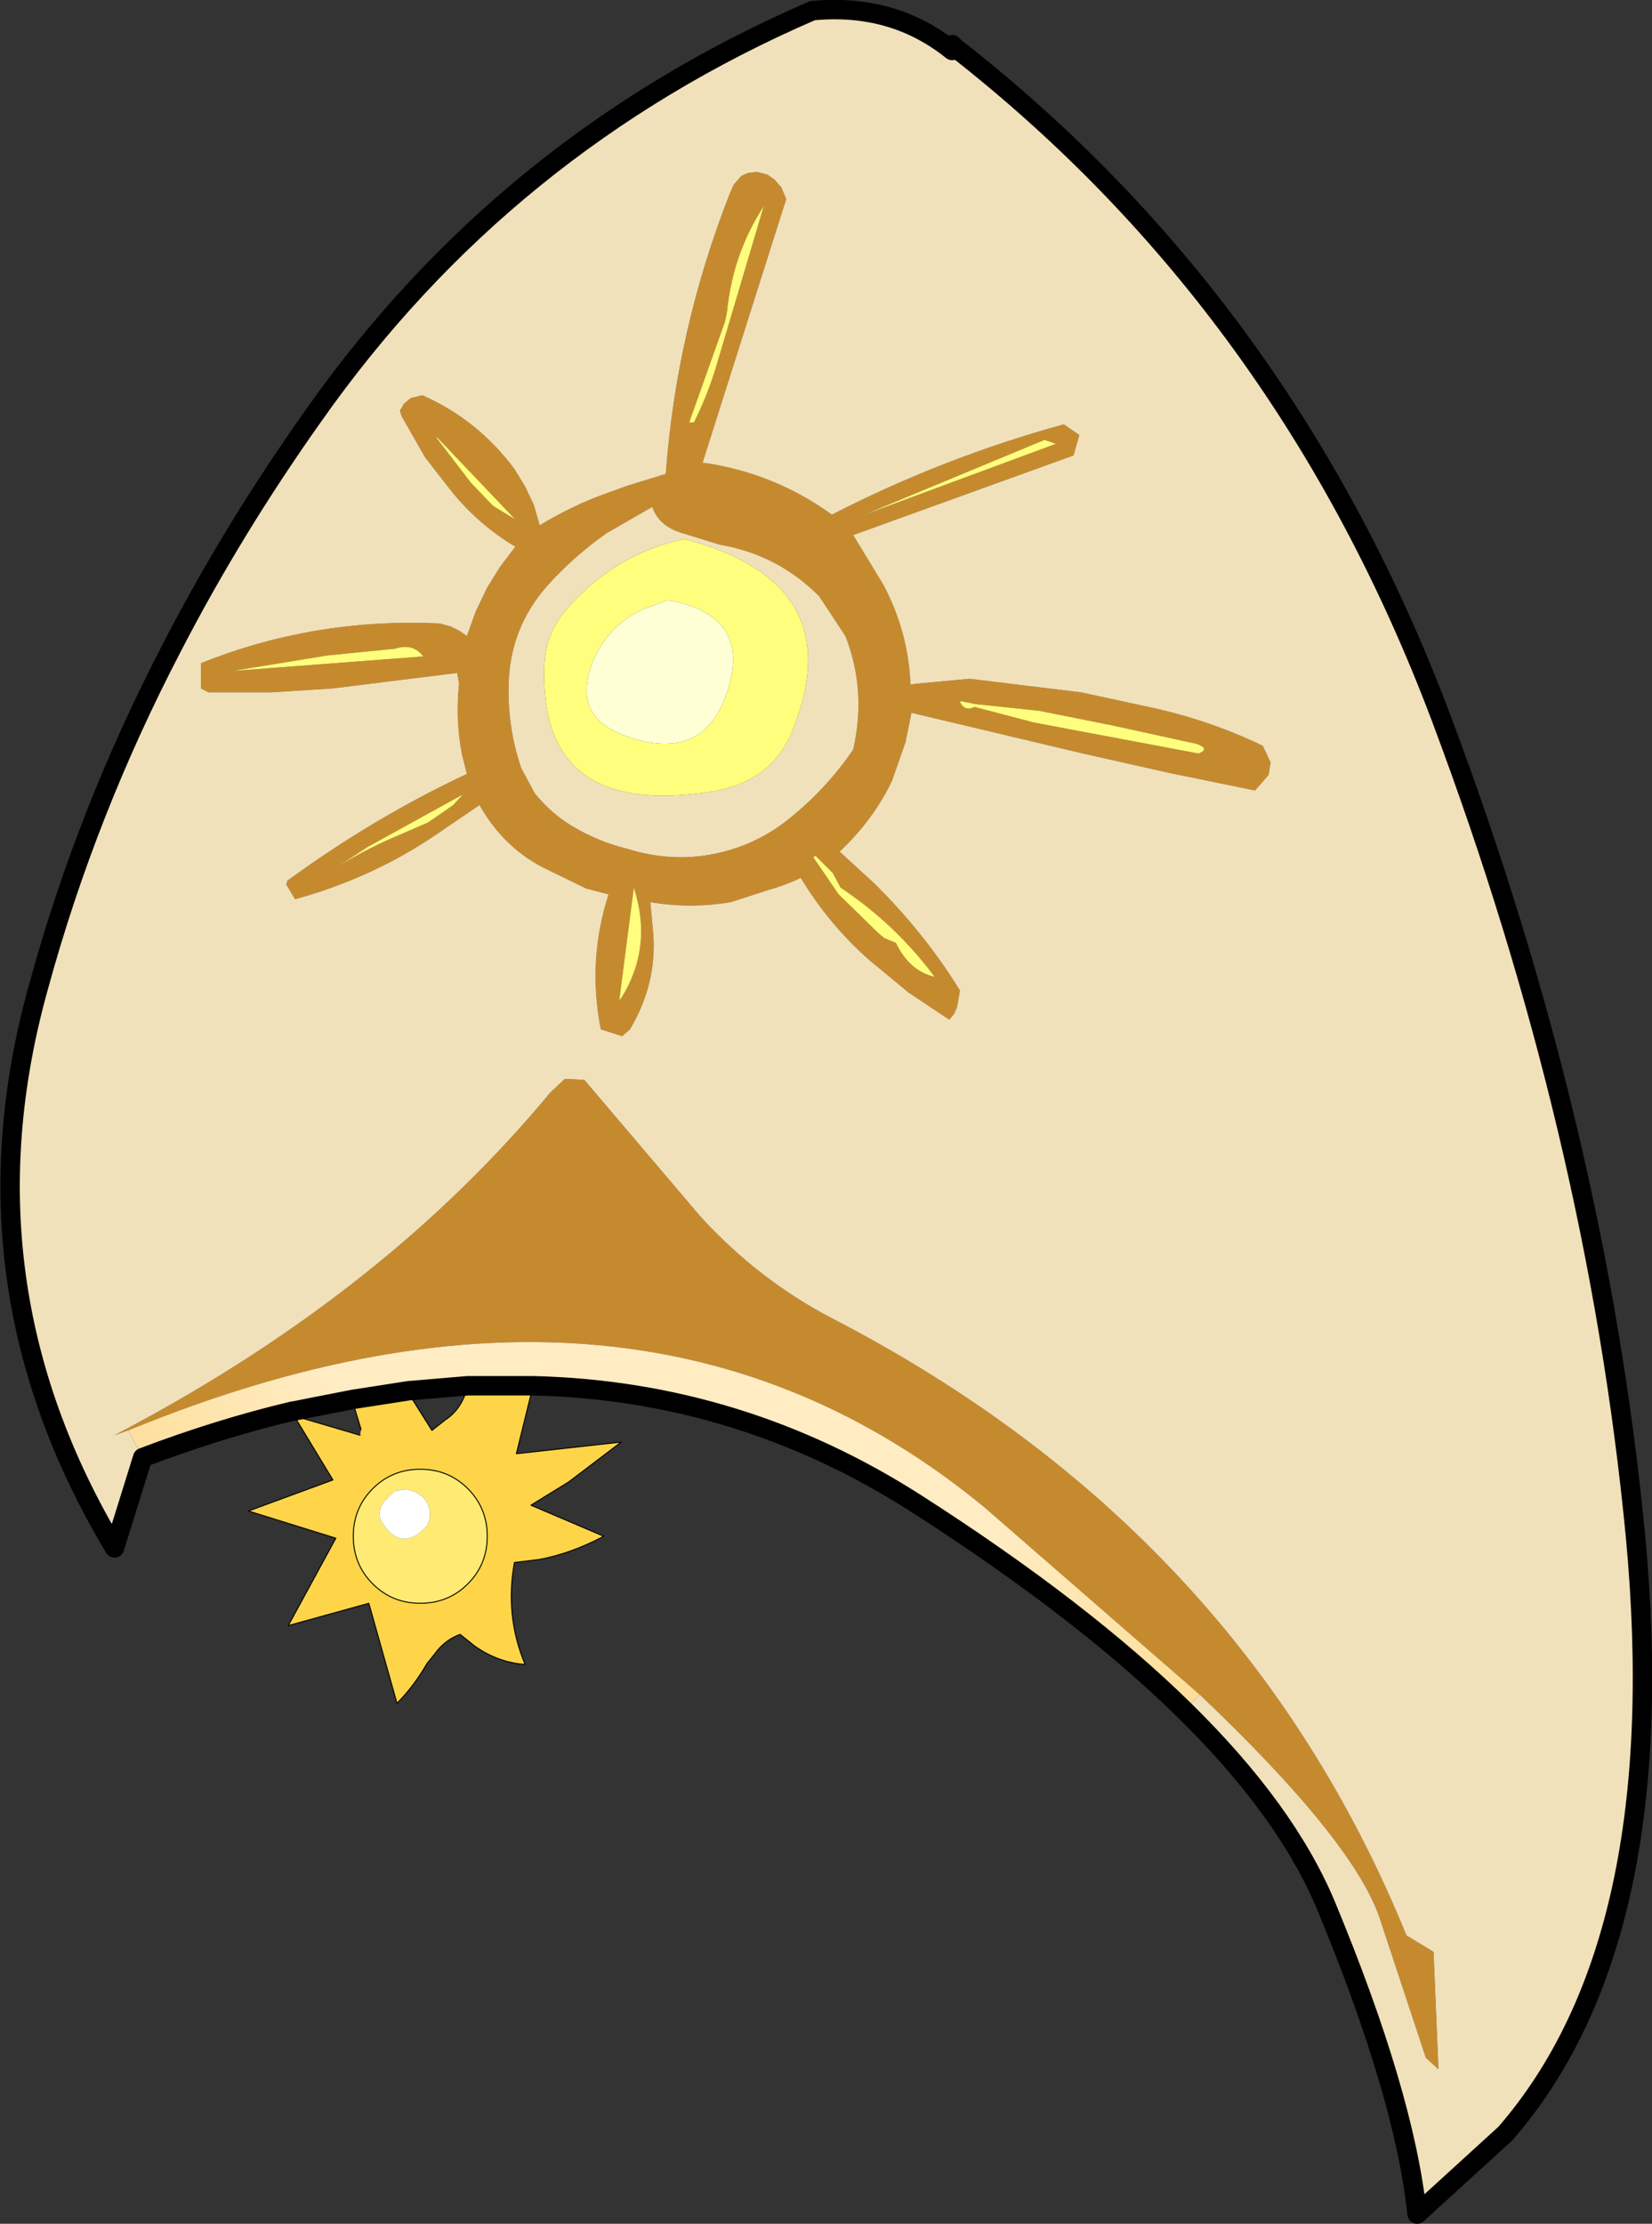 <?xml version="1.0" encoding="UTF-8" standalone="no"?>
<svg xmlns:xlink="http://www.w3.org/1999/xlink" height="114.5px" width="85.1px" xmlns="http://www.w3.org/2000/svg">
  <rect width="100%" height="100%" fill="#333333" stroke="none"/>
  <g transform="matrix(1.0, 0.0, 0.0, 1.0, 39.85, 83.7)">
    <path d="M-21.65 -4.6 Q-21.65 -6.05 -20.65 -7.05 -19.65 -8.05 -18.2 -8.05 -16.75 -8.05 -15.75 -7.05 -14.75 -6.05 -14.75 -4.6 -14.75 -3.15 -15.75 -2.15 -16.75 -1.15 -18.2 -1.15 -19.65 -1.15 -20.65 -2.15 -21.65 -3.15 -21.65 -4.6 M-19.0 -7.05 L-19.0 -7.0 -19.4 -6.95 -19.55 -6.9 -19.95 -6.5 Q-20.4 -6.1 -20.25 -5.45 -19.2 -3.65 -17.85 -5.15 -17.7 -5.45 -17.7 -5.8 -17.75 -6.3 -18.1 -6.65 L-18.4 -6.85 -19.0 -7.05" fill="#ffeb74" fill-rule="evenodd" stroke="none"/>
    <path d="M-19.0 -7.05 L-18.4 -6.85 -18.1 -6.65 Q-17.75 -6.3 -17.7 -5.8 -17.7 -5.45 -17.85 -5.15 -19.2 -3.65 -20.25 -5.45 -20.4 -6.1 -19.95 -6.5 L-19.55 -6.9 -19.4 -6.95 -19.0 -7.0 -19.0 -7.05" fill="#ffffff" fill-rule="evenodd" stroke="none"/>
    <path d="M-33.25 -10.05 L-33.95 -9.8 -33.3 -10.15 Q-19.95 -17.25 -11.5 -27.45 L-10.75 -28.15 -9.75 -28.1 -3.8 -21.1 Q-0.8 -17.8 3.05 -15.8 24.1 -4.9 32.6 15.95 L34.0 16.8 34.25 22.85 33.6 22.25 31.2 15.0 Q29.8 11.0 21.95 3.55 L10.85 -6.1 Q-6.95 -20.75 -33.0 -10.15 L-33.25 -10.05 M-3.45 -59.85 Q0.1 -59.3 3.0 -57.2 8.75 -60.15 14.95 -61.85 L15.75 -61.3 15.45 -60.25 4.1 -56.15 5.65 -53.6 Q6.95 -51.15 7.05 -48.45 L7.4 -48.5 10.1 -48.75 15.85 -48.05 19.55 -47.25 Q22.5 -46.6 25.2 -45.3 L25.6 -44.45 25.5 -43.8 24.8 -43.0 20.4 -43.9 15.95 -44.9 7.1 -47.0 6.8 -45.5 6.1 -43.5 Q5.15 -41.5 3.4 -39.85 L5.15 -38.25 Q7.75 -35.7 9.6 -32.7 L9.45 -31.85 9.3 -31.5 9.05 -31.2 6.95 -32.6 4.95 -34.25 Q2.85 -36.1 1.4 -38.5 0.55 -38.1 -0.35 -37.85 L-2.2 -37.25 Q-4.3 -36.9 -6.35 -37.25 L-6.2 -35.65 Q-6.0 -33.05 -7.4 -30.7 L-7.8 -30.35 -8.9 -30.7 Q-9.6 -34.25 -8.5 -37.65 L-9.65 -37.95 -11.6 -38.9 Q-13.85 -39.95 -15.15 -42.25 L-17.35 -40.75 Q-20.65 -38.5 -24.65 -37.4 L-25.1 -38.15 -25.05 -38.35 Q-20.6 -41.6 -15.8 -43.85 L-16.05 -44.85 Q-16.4 -46.65 -16.2 -48.5 L-16.3 -49.05 -22.75 -48.25 -25.9 -48.05 -29.1 -48.05 -29.5 -48.25 -29.5 -49.55 Q-23.65 -51.9 -17.2 -51.6 L-16.65 -51.45 -16.15 -51.2 -15.8 -50.95 -15.35 -52.2 -14.75 -53.45 -14.1 -54.5 -13.3 -55.55 Q-15.15 -56.65 -16.55 -58.35 L-17.95 -60.15 -19.15 -62.25 -19.25 -62.55 -19.05 -62.9 -18.7 -63.2 -18.1 -63.35 Q-15.25 -62.1 -13.35 -59.55 L-12.8 -58.65 -12.35 -57.7 -12.05 -56.65 Q-10.4 -57.65 -8.75 -58.25 L-7.5 -58.7 -5.55 -59.3 -5.55 -59.35 Q-5.0 -66.75 -2.25 -73.75 L-2.05 -74.2 -1.65 -74.65 -1.3 -74.8 -0.85 -74.85 -0.3 -74.7 0.05 -74.45 0.4 -74.05 0.65 -73.45 -3.65 -59.9 -3.65 -59.85 -3.45 -59.85 M3.7 -50.95 L2.35 -53.0 Q0.2 -55.15 -2.75 -55.65 L-4.7 -56.25 Q-5.9 -56.6 -6.25 -57.6 L-8.6 -56.25 Q-10.3 -55.05 -11.65 -53.55 -13.6 -51.35 -13.65 -48.4 -13.7 -46.2 -13.0 -44.15 L-12.3 -42.85 Q-11.45 -41.8 -10.35 -41.15 -9.0 -40.35 -7.55 -40.0 -4.85 -39.15 -2.2 -39.95 -0.4 -40.5 1.05 -41.75 2.8 -43.2 4.1 -45.1 4.8 -48.15 3.7 -50.95 M13.95 -61.05 L4.55 -57.15 14.55 -60.85 13.95 -61.05 M21.8 -45.4 L17.45 -46.35 13.7 -47.1 10.4 -47.45 9.65 -47.6 9.6 -47.55 Q9.85 -47.05 10.35 -47.3 L13.4 -46.5 21.9 -44.9 Q22.5 -45.15 21.8 -45.4 M2.15 -39.65 L2.05 -39.55 3.35 -37.65 5.4 -35.65 5.7 -35.4 6.3 -35.15 Q7.0 -33.7 8.3 -33.4 6.3 -36.1 3.45 -38.0 L3.05 -38.75 2.15 -39.65 M-2.5 -67.15 L-4.35 -61.95 -4.1 -61.95 Q-3.4 -63.35 -2.95 -64.85 L-0.5 -73.1 Q-2.1 -70.65 -2.4 -67.65 L-2.5 -67.15 M-13.3 -56.95 L-17.3 -61.15 -17.4 -61.2 -15.6 -58.85 -14.45 -57.65 -13.3 -56.95 M-19.5 -50.3 L-23.0 -49.95 -27.9 -49.15 -18.05 -49.9 Q-18.55 -50.6 -19.5 -50.3 M-17.8 -41.35 L-16.5 -42.25 -16.0 -42.8 -20.9 -40.1 -23.35 -38.5 Q-21.45 -39.8 -19.3 -40.7 L-17.8 -41.35 M-7.85 -32.3 Q-6.2 -34.95 -7.2 -38.0 L-7.95 -32.2 -7.85 -32.3" fill="#c68a2e" fill-rule="evenodd" stroke="none"/>
    <path d="M9.35 -81.25 L9.2 -81.1 9.2 -81.4 9.35 -81.25 M-32.5 -8.65 L-33.25 -10.05 -33.0 -10.15 Q-6.95 -20.75 10.85 -6.1 L21.95 3.55 21.15 4.35 Q15.9 -0.8 7.4 -6.25 -1.7 -12.1 -12.4 -12.35 L-12.45 -12.35 -15.75 -12.35 -18.7 -12.1 -18.75 -12.1 -21.65 -11.65 -23.7 -11.25 -24.7 -11.05 -24.75 -11.05 Q-28.55 -10.15 -32.5 -8.65 M-3.45 -59.85 L-3.65 -59.85 -3.65 -59.9 -3.45 -59.85" fill="url(#gradient0)" fill-rule="evenodd" stroke="none"/>
    <path d="M9.2 -81.1 L9.35 -81.25 Q26.4 -67.95 34.4 -46.7 42.4 -25.4 44.4 -4.6 46.35 16.2 37.7 26.15 L33.15 30.3 Q32.5 24.15 28.45 14.4 26.4 9.5 21.15 4.35 L21.95 3.55 Q29.8 11.0 31.2 15.0 L33.6 22.25 34.25 22.85 34.0 16.8 32.6 15.95 Q24.1 -4.9 3.05 -15.8 -0.8 -17.8 -3.8 -21.1 L-9.75 -28.1 -10.75 -28.15 -11.5 -27.45 Q-19.95 -17.25 -33.3 -10.15 L-33.95 -9.8 -33.25 -10.05 -32.5 -8.65 -33.95 -4.0 Q-42.15 -17.65 -37.85 -32.95 -35.4 -41.9 -31.0 -50.35 -27.85 -56.45 -23.7 -62.3 -13.85 -76.3 2.0 -83.15 6.15 -83.55 9.2 -81.1 M-3.65 -59.9 L0.65 -73.45 0.4 -74.05 0.05 -74.45 -0.3 -74.7 -0.85 -74.85 -1.3 -74.8 -1.65 -74.65 -2.05 -74.2 -2.25 -73.75 Q-5.0 -66.75 -5.55 -59.35 L-5.55 -59.3 -7.5 -58.7 -8.75 -58.25 Q-10.4 -57.65 -12.05 -56.65 L-12.35 -57.7 -12.8 -58.65 -13.35 -59.55 Q-15.25 -62.1 -18.1 -63.35 L-18.7 -63.2 -19.05 -62.9 -19.25 -62.55 -19.15 -62.25 -17.95 -60.15 -16.55 -58.35 Q-15.15 -56.65 -13.3 -55.55 L-14.1 -54.5 -14.75 -53.45 -15.35 -52.2 -15.8 -50.95 -16.15 -51.2 -16.65 -51.45 -17.2 -51.6 Q-23.65 -51.9 -29.5 -49.55 L-29.5 -48.25 -29.1 -48.05 -25.9 -48.05 -22.75 -48.25 -16.3 -49.05 -16.2 -48.5 Q-16.4 -46.65 -16.05 -44.85 L-15.8 -43.85 Q-20.6 -41.6 -25.05 -38.35 L-25.1 -38.15 -24.65 -37.4 Q-20.65 -38.5 -17.35 -40.75 L-15.15 -42.25 Q-13.85 -39.95 -11.6 -38.9 L-9.65 -37.95 -8.5 -37.65 Q-9.6 -34.25 -8.9 -30.7 L-7.8 -30.35 -7.4 -30.7 Q-6.0 -33.05 -6.2 -35.65 L-6.35 -37.25 Q-4.3 -36.9 -2.2 -37.25 L-0.35 -37.85 Q0.55 -38.1 1.4 -38.5 2.85 -36.1 4.95 -34.25 L6.95 -32.6 9.05 -31.2 9.3 -31.5 9.45 -31.85 9.6 -32.7 Q7.75 -35.7 5.15 -38.25 L3.4 -39.85 Q5.15 -41.5 6.1 -43.5 L6.8 -45.5 7.1 -47.0 15.95 -44.9 20.4 -43.9 24.8 -43.0 25.5 -43.8 25.6 -44.45 25.2 -45.3 Q22.5 -46.6 19.55 -47.25 L15.85 -48.05 10.1 -48.75 7.4 -48.5 7.05 -48.45 Q6.95 -51.15 5.65 -53.6 L4.1 -56.15 15.45 -60.25 15.75 -61.3 14.95 -61.85 Q8.75 -60.15 3.0 -57.2 0.1 -59.3 -3.45 -59.85 L-3.65 -59.9 M3.7 -50.95 Q4.8 -48.15 4.1 -45.1 2.8 -43.2 1.05 -41.75 -0.4 -40.5 -2.2 -39.95 -4.85 -39.15 -7.55 -40.0 -9.0 -40.35 -10.35 -41.15 -11.45 -41.8 -12.3 -42.85 L-13.0 -44.15 Q-13.7 -46.2 -13.65 -48.4 -13.6 -51.35 -11.65 -53.55 -10.3 -55.05 -8.6 -56.25 L-6.25 -57.6 Q-5.9 -56.6 -4.7 -56.25 L-2.75 -55.65 Q0.2 -55.15 2.35 -53.0 L3.7 -50.95 M-10.65 -52.35 Q-11.7 -51.15 -11.8 -49.6 -12.2 -41.5 -3.15 -42.95 -0.05 -43.45 1.0 -46.15 4.0 -53.7 -4.6 -55.95 -8.15 -55.2 -10.65 -52.35" fill="#f1e1ba" fill-rule="evenodd" stroke="none"/>
    <path d="M2.15 -39.65 L3.05 -38.75 3.45 -38.0 Q6.3 -36.1 8.3 -33.4 7.0 -33.7 6.3 -35.15 L5.7 -35.4 5.4 -35.65 3.35 -37.65 2.05 -39.55 2.15 -39.65 M21.8 -45.4 Q22.5 -45.15 21.9 -44.9 L13.4 -46.5 10.35 -47.3 Q9.85 -47.05 9.6 -47.55 L9.65 -47.6 10.4 -47.45 13.7 -47.1 17.45 -46.35 21.8 -45.4 M13.95 -61.05 L14.55 -60.85 4.55 -57.15 13.95 -61.05 M-19.5 -50.3 Q-18.55 -50.6 -18.05 -49.9 L-27.9 -49.15 -23.0 -49.95 -19.5 -50.3 M-13.3 -56.95 L-14.45 -57.65 -15.6 -58.85 -17.4 -61.2 -17.3 -61.15 -13.3 -56.95 M-2.5 -67.15 L-2.4 -67.65 Q-2.1 -70.65 -0.5 -73.1 L-2.95 -64.85 Q-3.4 -63.35 -4.1 -61.95 L-4.35 -61.95 -2.5 -67.15 M-10.65 -52.35 Q-8.15 -55.2 -4.6 -55.95 4.0 -53.7 1.0 -46.15 -0.05 -43.45 -3.15 -42.95 -12.2 -41.5 -11.8 -49.6 -11.7 -51.15 -10.65 -52.35 M-6.8 -52.3 Q-8.55 -51.45 -9.3 -49.65 -10.45 -46.8 -7.6 -45.8 -3.55 -44.35 -2.35 -48.2 -1.15 -52.05 -5.45 -52.8 L-6.8 -52.3 M-7.85 -32.3 L-7.95 -32.2 -7.2 -38.0 Q-6.2 -34.95 -7.85 -32.3 M-17.8 -41.35 L-19.3 -40.7 Q-21.45 -39.8 -23.35 -38.5 L-20.9 -40.1 -16.0 -42.8 -16.5 -42.25 -17.8 -41.35" fill="#ffff7d" fill-rule="evenodd" stroke="none"/>
    <path d="M-6.8 -52.3 L-5.45 -52.8 Q-1.15 -52.05 -2.35 -48.2 -3.55 -44.35 -7.6 -45.8 -10.45 -46.8 -9.3 -49.65 -8.55 -51.45 -6.8 -52.3" fill="#ffffd5" fill-rule="evenodd" stroke="none"/>
    <path d="M-12.45 -12.1 L-13.25 -8.85 -7.85 -9.45 -10.55 -7.4 -12.5 -6.2 -8.75 -4.6 Q-10.45 -3.7 -12.1 -3.4 L-13.35 -3.25 Q-13.85 -0.5 -12.8 2.0 -14.2 1.9 -15.4 1.05 L-16.15 0.45 Q-16.95 0.75 -17.45 1.45 L-17.85 1.95 Q-18.55 3.15 -19.4 4.0 L-20.85 -1.15 -25.0 0.0 -22.55 -4.5 -27.05 -5.9 -22.7 -7.5 -24.7 -10.8 -21.3 -9.8 -21.25 -10.1 -21.6 -11.25 -21.65 -11.65 -18.75 -12.1 -18.7 -11.8 -17.6 -10.05 -16.9 -10.6 Q-16.05 -11.15 -15.75 -12.35 L-12.45 -12.35 -12.45 -12.1 M-21.65 -4.6 Q-21.65 -3.15 -20.65 -2.15 -19.65 -1.15 -18.2 -1.15 -16.75 -1.15 -15.75 -2.15 -14.75 -3.15 -14.75 -4.6 -14.75 -6.05 -15.75 -7.05 -16.75 -8.05 -18.2 -8.05 -19.65 -8.05 -20.65 -7.05 -21.65 -6.05 -21.65 -4.6" fill="#fed549" fill-rule="evenodd" stroke="none"/>
    <path d="M-12.4 -12.35 L-12.45 -12.1 -13.25 -8.85 -7.85 -9.45 -10.55 -7.4 -12.5 -6.2 -8.75 -4.6 Q-10.45 -3.7 -12.1 -3.4 L-13.35 -3.25 Q-13.85 -0.5 -12.8 2.0 -14.2 1.9 -15.4 1.05 L-16.15 0.45 Q-16.95 0.75 -17.45 1.45 L-17.85 1.95 Q-18.55 3.15 -19.4 4.0 L-20.85 -1.15 -25.0 0.0 -22.55 -4.5 -27.05 -5.9 -22.7 -7.5 -24.7 -10.8 -21.3 -9.8 M-21.25 -10.1 L-21.6 -11.25 M-21.65 -4.6 Q-21.65 -6.05 -20.65 -7.05 -19.65 -8.05 -18.2 -8.05 -16.75 -8.05 -15.75 -7.05 -14.75 -6.05 -14.75 -4.6 -14.75 -3.15 -15.75 -2.15 -16.75 -1.15 -18.2 -1.15 -19.65 -1.15 -20.65 -2.15 -21.65 -3.15 -21.65 -4.6 M-15.75 -12.35 Q-16.05 -11.15 -16.9 -10.6 L-17.6 -10.05 -18.7 -11.8" fill="none" stroke="#000000" stroke-linecap="round" stroke-linejoin="round" stroke-width="0.05"/>
    <path d="M9.35 -81.25 L9.2 -81.4 M9.2 -81.1 Q6.15 -83.55 2.0 -83.15 -13.85 -76.3 -23.7 -62.3 -27.85 -56.45 -31.0 -50.35 -35.4 -41.9 -37.85 -32.95 -42.15 -17.65 -33.95 -4.0 L-32.5 -8.65 M21.15 4.35 Q26.4 9.5 28.45 14.4 32.5 24.15 33.15 30.3 L37.7 26.15 Q46.35 16.2 44.4 -4.6 42.4 -25.4 34.4 -46.7 26.4 -67.95 9.35 -81.25 M21.15 4.35 Q15.9 -0.8 7.4 -6.25 -1.7 -12.1 -12.4 -12.35 M-21.65 -11.65 L-23.7 -11.25 -24.7 -11.05 -24.75 -11.05 Q-28.55 -10.15 -32.5 -8.65 M-12.45 -12.35 L-12.4 -12.35 M-18.75 -12.1 L-21.65 -11.65 M-18.75 -12.1 L-18.7 -12.1 -15.75 -12.35 -12.45 -12.35" fill="none" stroke="#000000" stroke-linecap="round" stroke-linejoin="round" stroke-width="1.0"/>
  </g>
  <defs>
    <radialGradient cx="0" cy="0" gradientTransform="matrix(0.071, 0.0, 0.0, 0.111, -3.15, -36.8)" gradientUnits="userSpaceOnUse" id="gradient0" r="819.2" spreadMethod="pad">
      <stop offset="0.431" stop-color="#ffecc3"/>
      <stop offset="1.0" stop-color="#f9c142"/>
    </radialGradient>
  </defs>
</svg>
